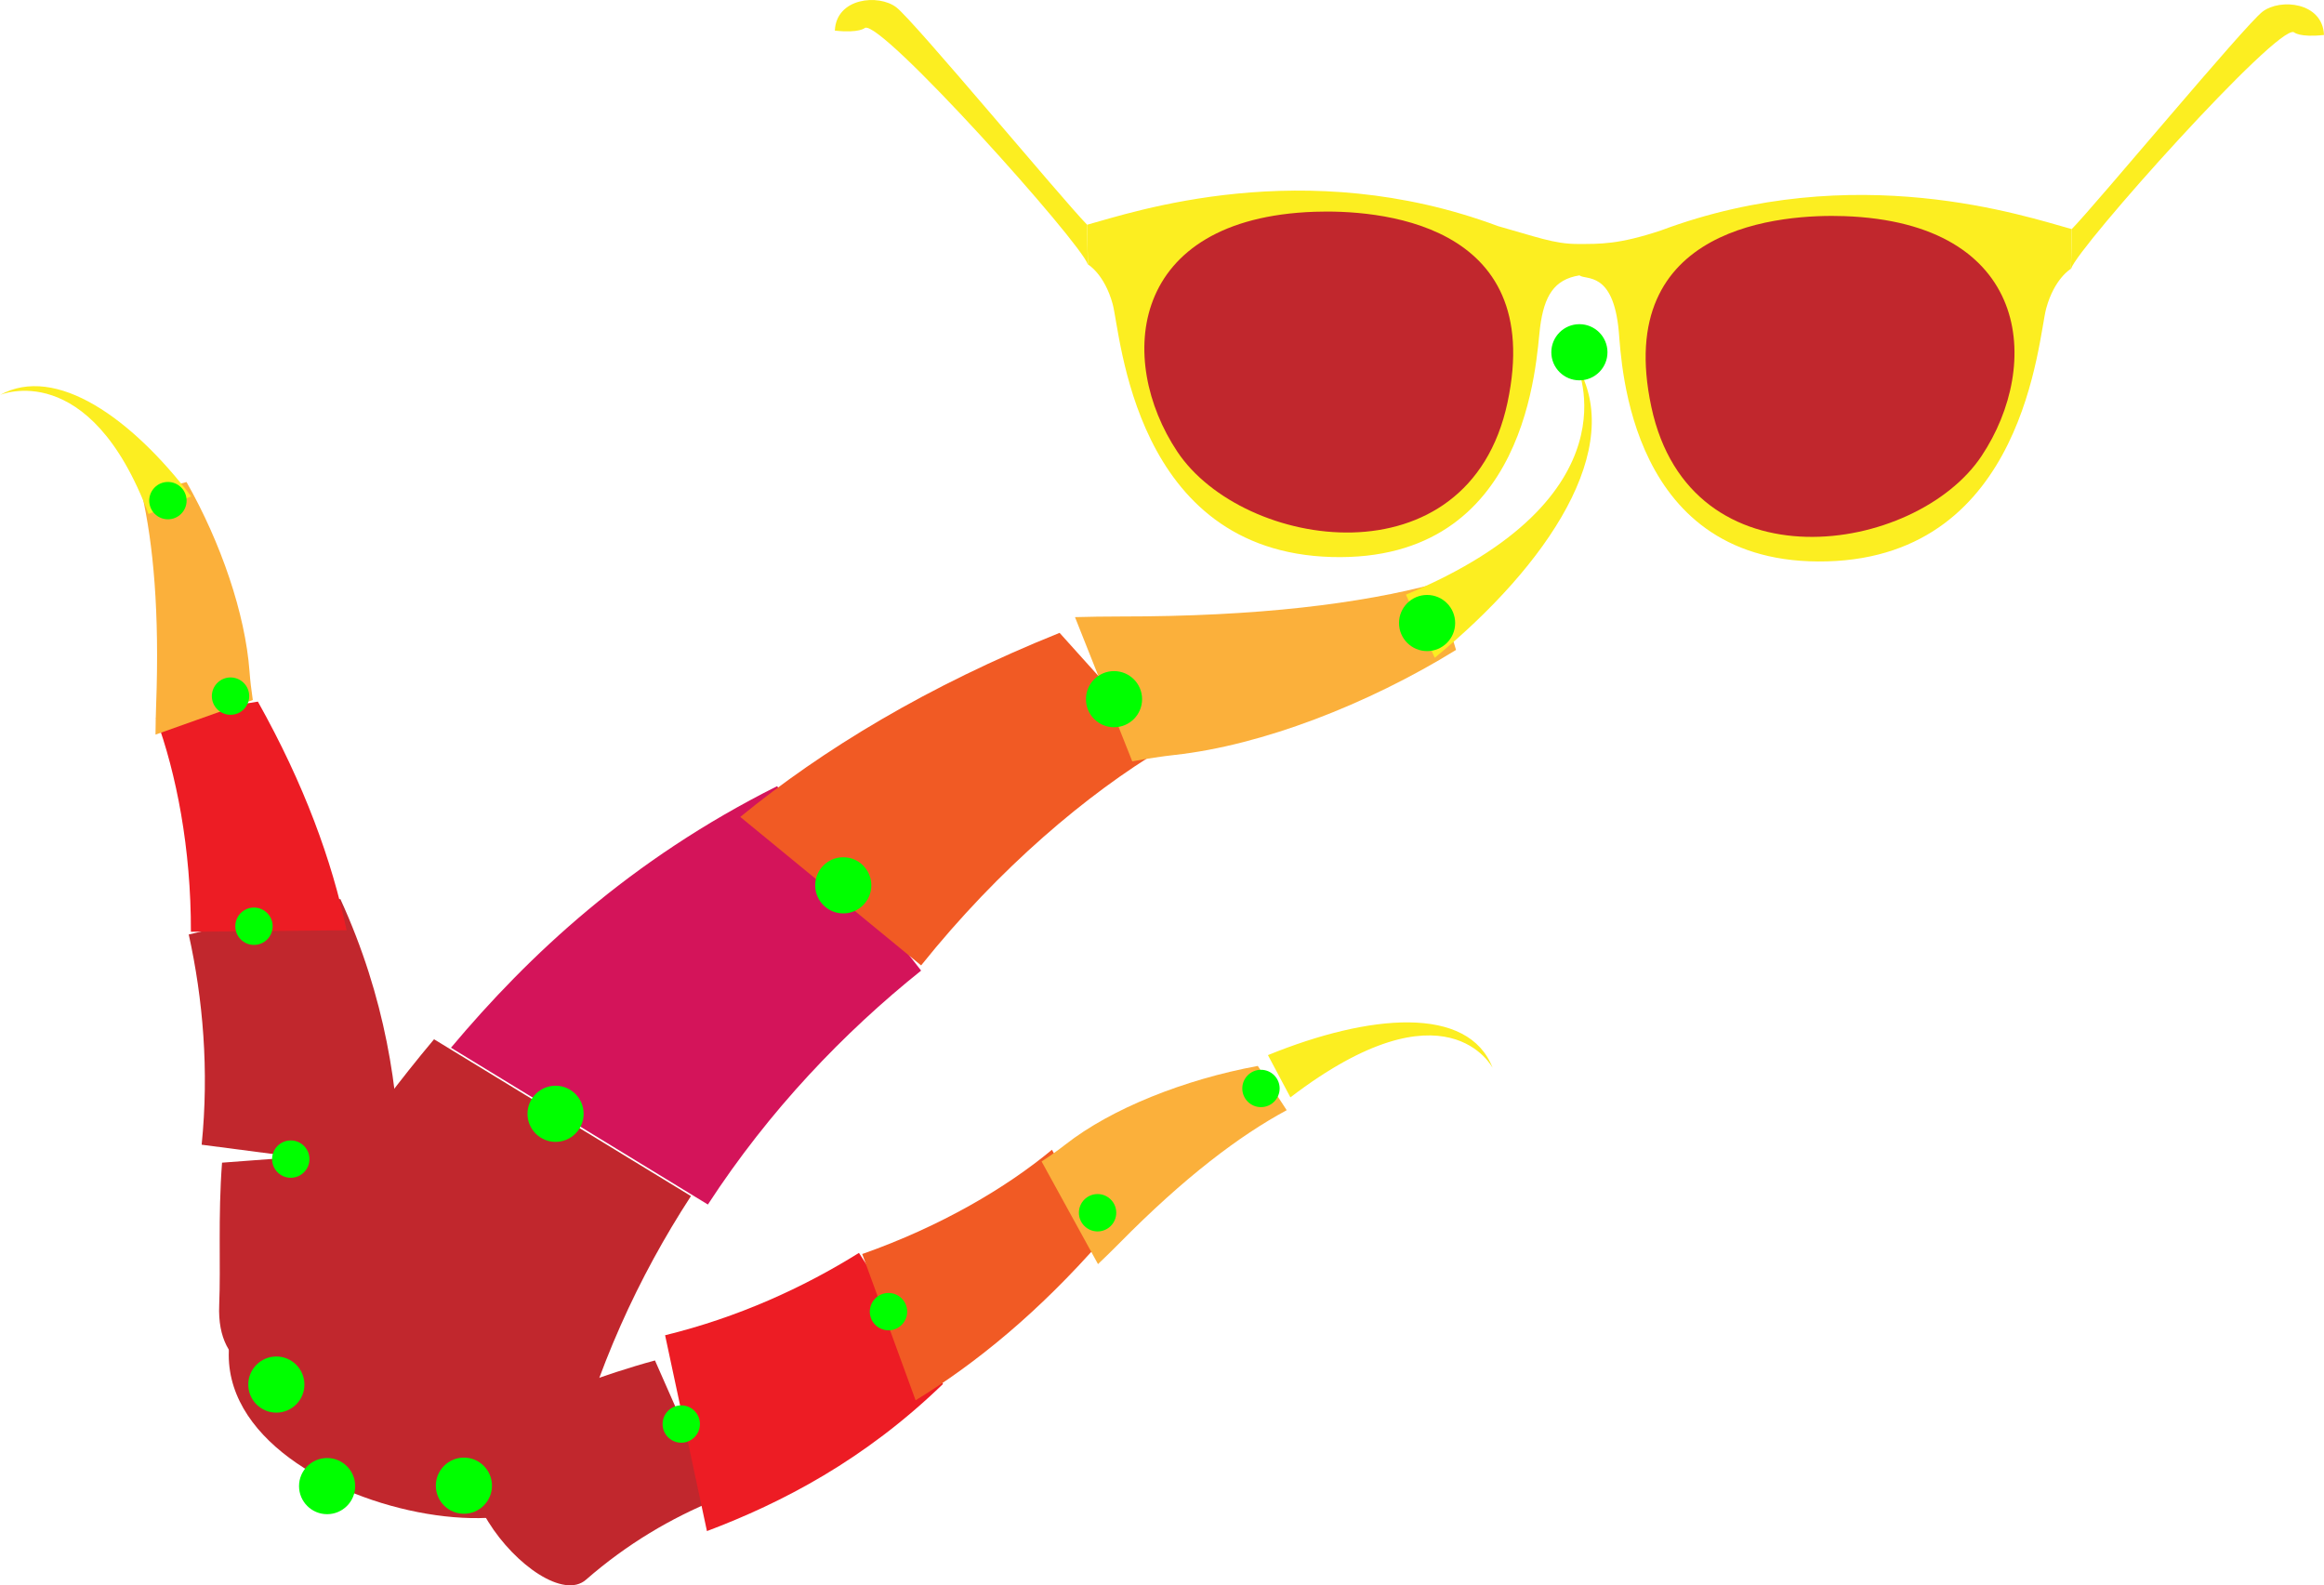 <?xml version="1.0" encoding="iso-8859-1"?>
<!-- Generator: Adobe Illustrator 16.0.0, SVG Export Plug-In . SVG Version: 6.00 Build 0)  -->
<!DOCTYPE svg PUBLIC "-//W3C//DTD SVG 1.1//EN" "http://www.w3.org/Graphics/SVG/1.1/DTD/svg11.dtd">
<svg version="1.1" xmlns="http://www.w3.org/2000/svg" xmlns:xlink="http://www.w3.org/1999/xlink" x="0px" y="0px"
	 width="274.659px" height="187.354px" viewBox="0 0 274.659 187.354" style="enable-background:new 0 0 274.659 187.354;"
	 xml:space="preserve">
<g id="rootHandR">
	<path style="fill:#C1272D;" d="M31.331,149.478c-19.333,24.667,32.667,38.001,36,24.668c3.092-12.368,8.139-23.283,14.329-32.793
		l-30.363-18.531C43.059,132.631,37.036,142.198,31.331,149.478z"/>
	<circle id="dummy_33_" style="fill:#00FF00;" cx="38.659" cy="175.63" r="3.318"/>
	<g id="Layer_55">
		<path style="fill:#D4145A;" d="M53.297,123.821l30.363,18.531c7.251-11.139,16.074-20.336,25.201-27.645L91.84,92.912
			C74.465,101.618,62.496,112.869,53.297,123.821z"/>
		<circle id="dummy_37_" style="fill:#00FF00;" cx="65.659" cy="131.63" r="3.318"/>
		<g id="Layer_56">
			<path style="fill:#F15A24;" d="M87.487,96.544l21.374,17.55c9.271-11.574,19.667-20.292,28.633-25.668l-12.268-13.634
				C109.579,81.083,97.293,88.536,87.487,96.544z"/>
			<circle id="dummy_36_" style="fill:#00FF00;" cx="99.659" cy="104.63" r="3.318"/>
			<g id="Layer_57">
				<path style="fill:#FBB03B;" d="M172.08,76.81l-2.375-7.847c-8.859,2.364-20.932,3.906-37.354,3.895
					c-1.801-0.001-3.562,0.028-5.304,0.076l6.768,17.047c1.767-0.331,3.463-0.589,5.067-0.767
					C149.104,88.08,161.562,83.295,172.08,76.81z"/>
				<circle id="dummy_35_" style="fill:#00FF00;" cx="131.659" cy="82.63" r="3.318"/>
				<g id="Layer_58">
					<path style="fill:#FCEE21;" d="M186.331,43.146c0,0,7.417,15.616-20.172,27.131l3.405,7.458
						C182.993,66.718,192.174,52.884,186.331,43.146z"/>
					<circle id="dummy_34_" style="fill:#00FF00;" cx="168.659" cy="73.63" r="3.318"/>
					<g id="key">
						<path style="fill:#FCEE21;" d="M196.285,27.238c-4.995,1.657-7.12,1.595-9.87,1.595s-4.938-0.875-9.373-2.11
							c-22.945-8.563-43.232-1.615-48.564-0.161l0.097,4.686c0,0,1.956,1.131,2.925,4.687c0.97,3.555,2.456,29.246,25.886,29.893
							c23.429,0.646,24.142-23.43,24.626-27.146c0.484-3.716,1.654-5.655,4.654-6.14c0.75,0.605,4-0.582,4.651,6.655
							c0.336,3.732,1.195,27.792,24.624,27.146c23.43-0.646,24.916-26.338,25.885-29.893c0.97-3.555,2.924-4.686,2.924-4.686
							l0.098-4.687C239.515,25.622,219.229,18.675,196.285,27.238z"/>
						<path style="fill:#C1272D;" d="M155.38,25.026c7.029-0.242,27.393,0.948,22.783,22.541
							c-4.604,21.571-31.266,17.45-39.021,5.816C131.92,42.552,133.337,25.786,155.38,25.026z"/>
						<path style="fill:#FCEE21;" d="M128.478,26.562c-2.99-3.07-20.441-24.075-22.541-25.691c-2.101-1.616-7.109-1.131-7.271,2.747
							c2.908,0.322,3.555-0.323,3.555-0.323c1.939-0.97,25.53,25.368,26.338,27.953"/>
						<path style="fill:#C1272D;" d="M217.943,25.542c-7.028-0.243-27.393,0.948-22.783,22.54
							c4.604,21.571,31.267,17.451,39.022,5.817C241.403,43.067,239.987,26.302,217.943,25.542z"/>
						<path style="fill:#FCEE21;" d="M244.847,27.076c2.989-3.069,20.44-24.075,22.541-25.691c2.1-1.615,7.109-1.131,7.271,2.747
							c-2.909,0.323-3.555-0.323-3.555-0.323c-1.939-0.969-25.531,25.368-26.339,27.954"/>
						<circle id="dummy_39_" style="fill:#00FF00;" cx="186.659" cy="41.63" r="3.318"/>
					</g>
				</g>
			</g>
		</g>
	</g>
	<g id="Layer_55_copy_2">
		<g id="Layer_56_copy_2">
			<g id="Layer_57_copy_2">
				<g id="Layer_58_copy_2">
				</g>
			</g>
		</g>
	</g>
	<g id="Layer_66">
		<path style="fill:#C1272D;" d="M25.906,154.229c-0.661,15.82,24.606,5.965,22.044-0.488c-2.377-5.987-3.523-11.954-3.786-17.681
			l-17.922,1.346C25.753,143.86,26.103,149.561,25.906,154.229z"/>
		<circle id="dummy_42_" style="fill:#00FF00;" cx="32.659" cy="163.63" r="3.318"/>
		<g id="Layer_55_copy_3">
			<path style="fill:#C1272D;" d="M47.304,138.346l-23.471-3.063c0.889-8.8,0.153-17.248-1.527-24.845l17.917-4.195
				C45.596,118.004,47.104,128.83,47.304,138.346z"/>
			<circle id="dummy_50_" style="fill:#00FF00;" cx="34.364" cy="136.984" r="2.207"/>
			<g id="Layer_56_copy_3">
				<path style="fill:#ED1C24;" d="M40.962,109.94l-18.4,0.179c0.023-9.867-1.728-18.725-4.132-25.252l12.048-1.949
					C35.963,92.709,39.222,101.698,40.962,109.94z"/>
				<circle id="dummy_43_" style="fill:#00FF00;" cx="30.016" cy="109.464" r="2.208"/>
				<g id="Layer_57_copy_3">
					<path style="fill:#FBB03B;" d="M22.042,56.966l-5.276,1.39c1.359,5.949,2.094,14.015,1.688,24.935
						c-0.044,1.196-0.066,2.369-0.076,3.526l11.499-4.088c-0.179-1.182-0.309-2.317-0.388-3.387
						C28.981,72.517,26.102,64.116,22.042,56.966z"/>
					<circle id="dummy_53_" style="fill:#00FF00;" cx="27.245" cy="82.269" r="2.208"/>
					<g id="Layer_58_copy_3">
						<path style="fill:#FCEE21;" d="M0,46.677c0,0,10.563-4.555,17.554,14.07l5.042-2.086C15.595,49.466,6.617,43.025,0,46.677z"/>
						<circle id="dummy_46_" style="fill:#00FF00;" cx="19.845" cy="59.165" r="2.208"/>
					</g>
				</g>
			</g>
		</g>
	</g>
	<g id="Layer_66_copy">
		<path style="fill:#C1272D;" d="M61.435,166.078c-15.134,4.657,2.59,25.186,7.818,20.616c4.851-4.238,10.092-7.311,15.404-9.47
			l-7.25-16.444C71.158,162.473,65.901,164.705,61.435,166.078z"/>
		<circle id="dummy_40_" style="fill:#00FF00;" cx="54.827" cy="175.581" r="3.318"/>
		<g id="Layer_55_copy_4">
			<path style="fill:#ED1C24;" d="M83.55,180.947L78.604,157.8c8.592-2.1,16.31-5.612,22.911-9.732l9.933,15.49
				C102.155,172.548,92.454,177.583,83.55,180.947z"/>
			<circle id="dummy_47_" style="fill:#00FF00;" cx="80.514" cy="168.295" r="2.207"/>
			<g id="Layer_56_copy_4">
				<path style="fill:#F15A24;" d="M108.209,165.489l-6.31-17.286c9.311-3.271,17.075-7.878,22.425-12.323l5.859,10.707
					C122.785,155.025,115.398,161.098,108.209,165.489z"/>
				<circle id="dummy_44_" style="fill:#00FF00;" cx="105.005" cy="155.011" r="2.208"/>
				<g id="Layer_57_copy_4">
					<path style="fill:#FBB03B;" d="M148.65,125.972l3.416,5.233c-5.522,2.973-12.075,7.901-19.771,15.713
						c-0.844,0.854-1.688,1.676-2.53,2.476l-6.665-12.13c1.02-0.666,1.964-1.338,2.819-2.006
						C131.368,130.995,139.973,127.576,148.65,125.972z"/>
					<circle id="dummy_52_" style="fill:#00FF00;" cx="129.716" cy="143.323" r="2.208"/>
					<g id="Layer_58_copy_4">
						<path style="fill:#FCEE21;" d="M176.406,126.213c0,0-5.434-10.642-23.901,3.475l-2.655-4.993
							C161.847,119.804,173.552,118.766,176.406,126.213z"/>
						<circle id="dummy_48_" style="fill:#00FF00;" cx="149.026" cy="128.636" r="2.207"/>
					</g>
				</g>
			</g>
		</g>
	</g>
</g>
<g id="Layer_1">
</g>
</svg>
